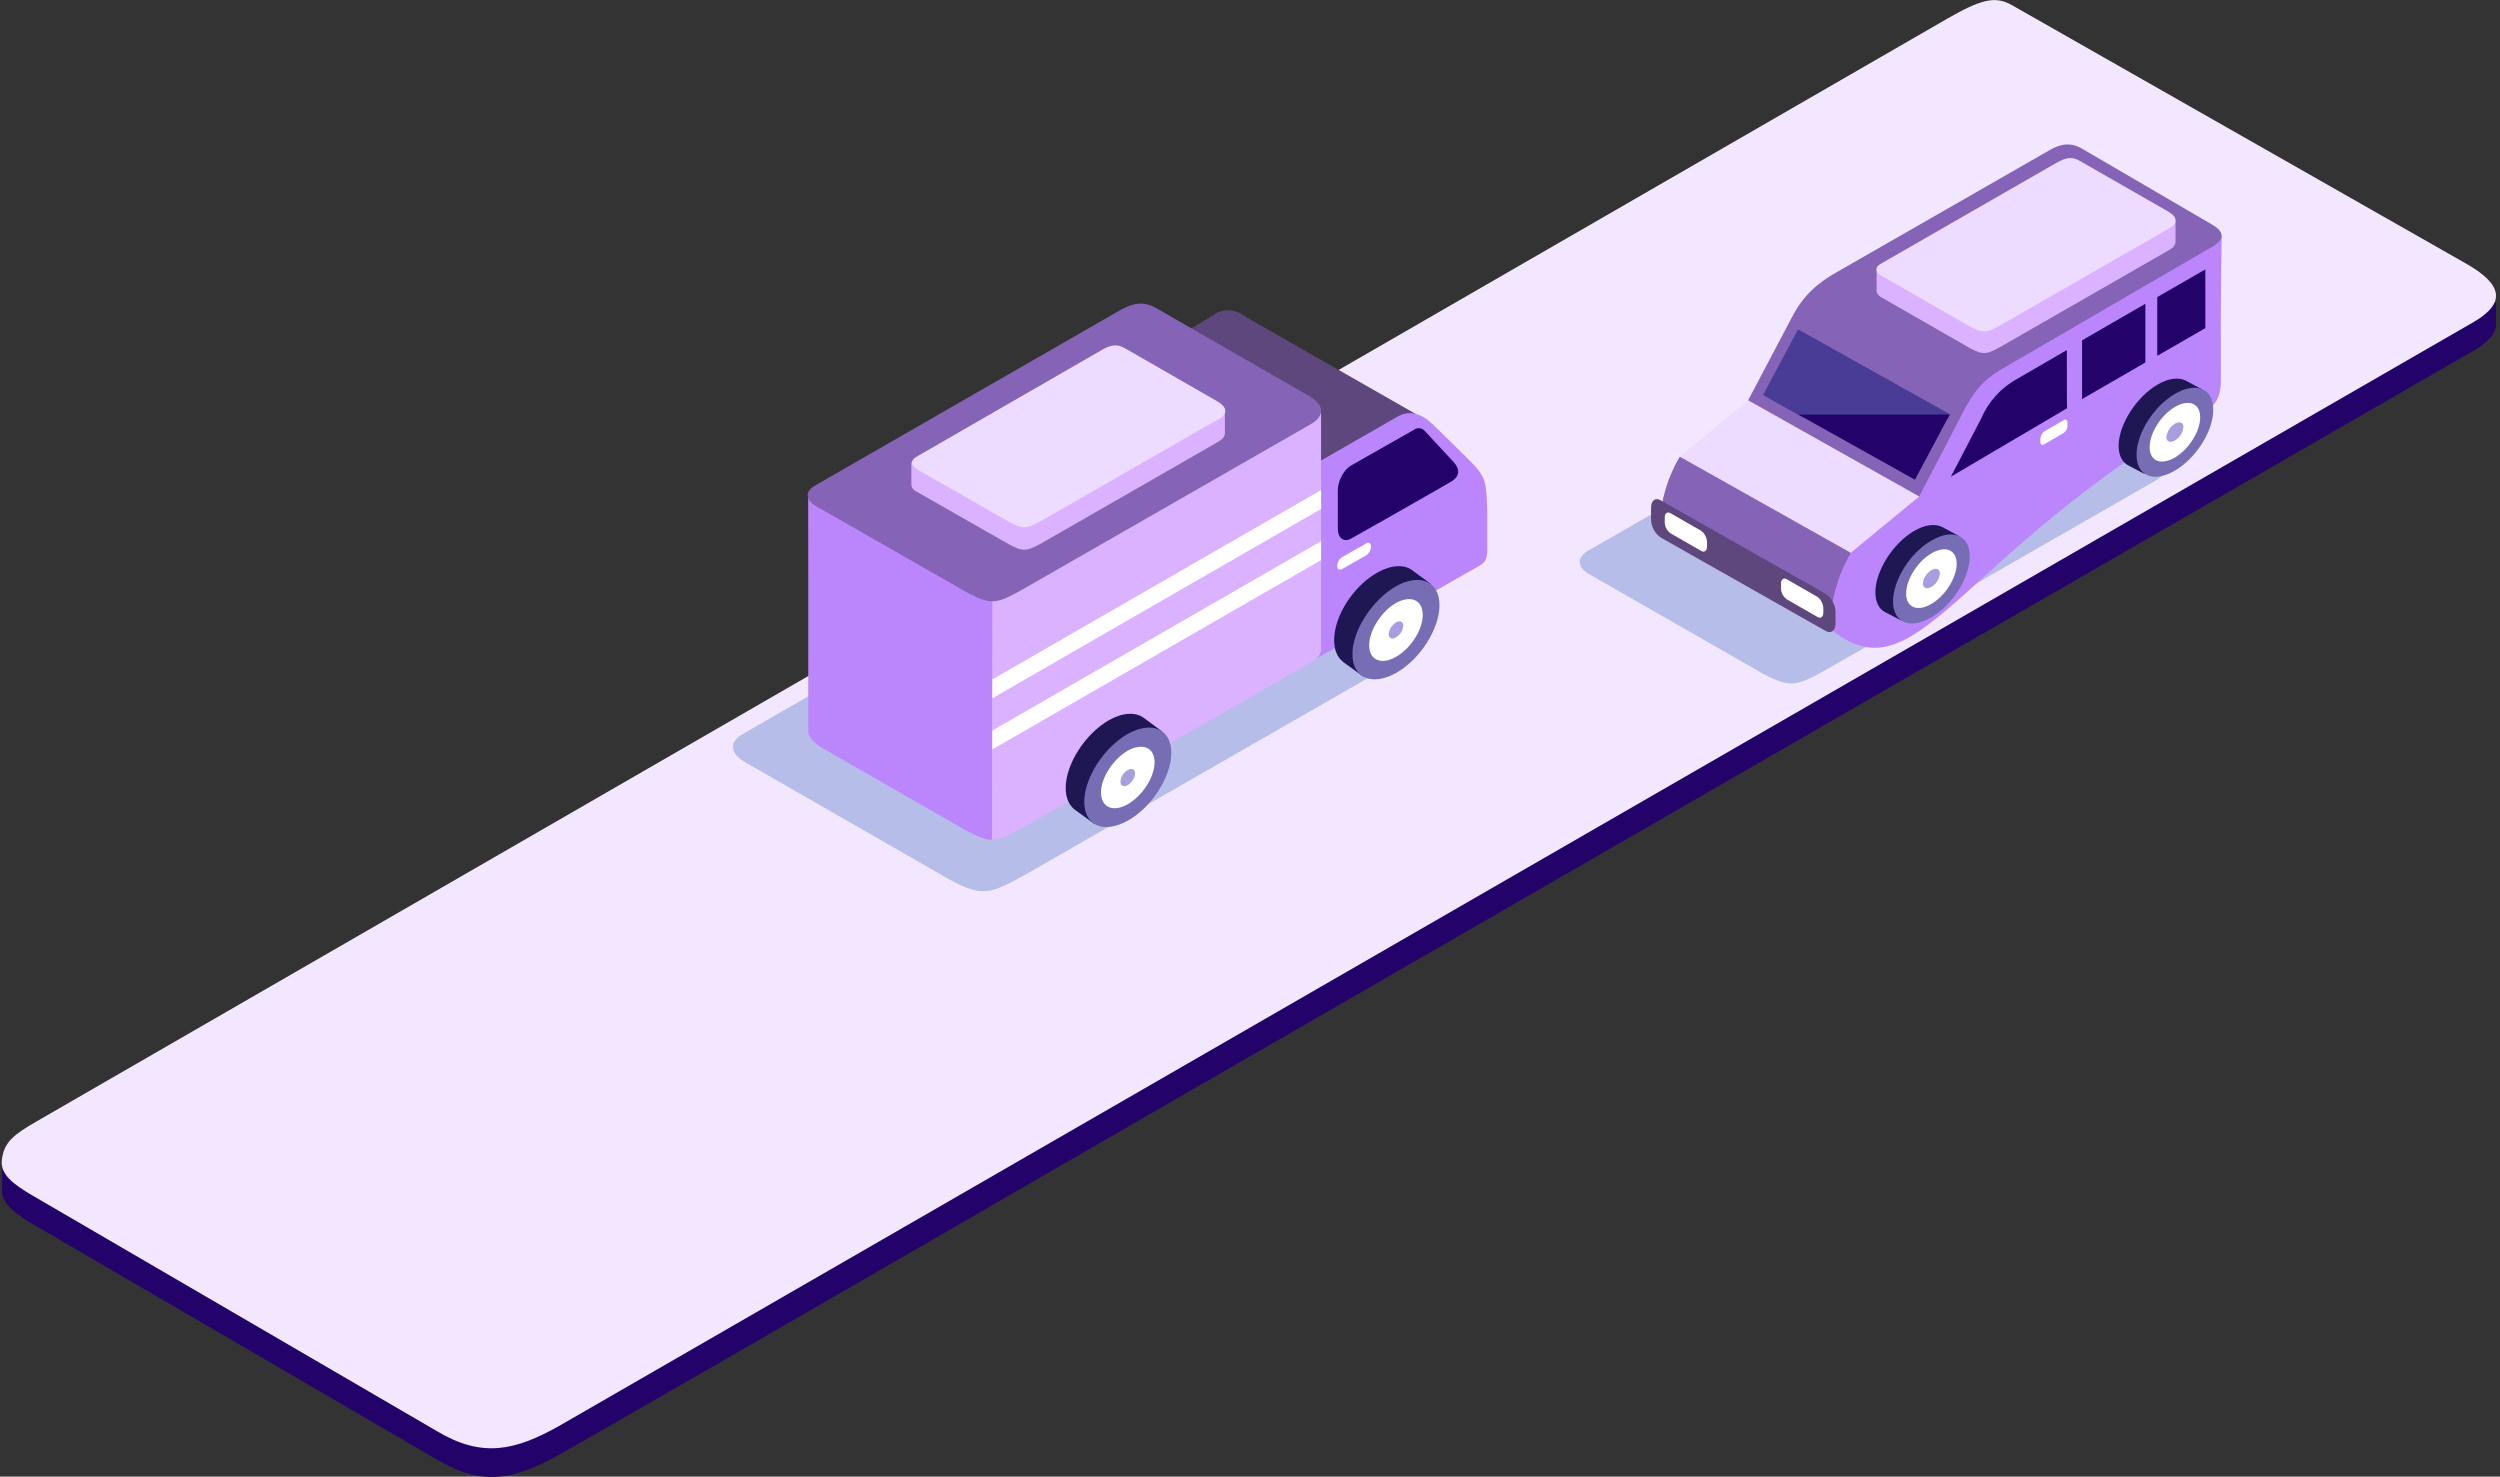 <?xml version="1.0" encoding="utf-8"?>
<!-- Generator: Adobe Illustrator 25.0.1, SVG Export Plug-In . SVG Version: 6.00 Build 0)  -->
<svg version="1.1" id="Group_129" xmlns="http://www.w3.org/2000/svg" xmlns:xlink="http://www.w3.org/1999/xlink" x="0px" y="0px"
	 viewBox="0 0 821.3 485.1" style="enable-background:new 0 0 821.3 485.1;" xml:space="preserve">
<rect x="0" y="0" width="821.3" height="485.1" fill="#333333" stroke="none"/>
<style type="text/css">
	.st0{fill-rule:evenodd;clip-rule:evenodd;fill:#23036A;}
	.st1{fill-rule:evenodd;clip-rule:evenodd;fill:#F2E7FE;}
	.st2{fill-rule:evenodd;clip-rule:evenodd;fill:#B5BDE8;}
	.st3{fill-rule:evenodd;clip-rule:evenodd;fill:#BB86FC;}
	.st4{fill-rule:evenodd;clip-rule:evenodd;fill:#8563B7;}
	.st5{fill-rule:evenodd;clip-rule:evenodd;fill:#EDDCFF;}
	.st6{fill-rule:evenodd;clip-rule:evenodd;fill:#483C96;}
	.st7{fill-rule:evenodd;clip-rule:evenodd;fill:#1F1754;}
	.st8{fill-rule:evenodd;clip-rule:evenodd;fill:#766DB5;}
	.st9{fill-rule:evenodd;clip-rule:evenodd;fill:#FFFFFF;}
	.st10{fill-rule:evenodd;clip-rule:evenodd;fill:#A69EDE;}
	.st11{fill-rule:evenodd;clip-rule:evenodd;fill:#5D477C;}
	.st12{fill-rule:evenodd;clip-rule:evenodd;fill:#DBB2FF;}
</style>
<g id="Group_128">
	<path id="Path_735" class="st0" d="M12.2,377.6c-4.1,2.4-7,4.3-8.9,6.4c-0.9-0.2-1.8-0.1-2.6,0.2v5.9v0.3c-0.1,0.6-0.1,1.1,0,1.7
		l0,0c0.5,3.7,4.3,6.6,10.5,10.3l132.5,77.2c14.9,8.9,25.7,6.3,40-1.7c9.5-5.3,74.8-42.9,195.6-112.8l433.5-250c5.1-3,7.4-5.9,7.2-9
		l0,0c0-4.3,0-6.5,0-6.5c-1.4-1.5-3.5-1.9-5.3-1.2l-0.4,0.2c-1.4-1-2.9-1.9-4.4-2.8l-149-84.8c-5.5-3.1-10.4-1.6-21.2,4.6
		L12.2,377.6z"/>
	<g>
		<path id="Path_736-2" class="st1" d="M12.2,368.3c-7.6,4.4-10.9,6.8-11.6,12.8c-0.5,4.6,3.4,7.8,10.5,11.9l132.5,77.2
			c14.9,8.9,25.7,6.3,40-1.7l629.2-362.8c10.5-6.2,9.5-12.3-3-19.3l-149-84.8c-5.5-3.1-10.4-1.6-21.2,4.6L12.2,368.3z"/>
	</g>
	<path id="Path_737" class="st2" d="M579.3,221.4c9.1,4.8,11,4.1,22.2-2.3l100-57.4l6.3-3.6c6.1-3.4,5.6-7.6-0.3-11L651,114.6
		c-5.5-3.3-9.4-2.6-15.9,1.2L521.6,181c-3.7,2.2-3.5,5.3,0.6,7.7L579.3,221.4z"/>
	<path id="Path_738" class="st3" d="M642.4,117.2c-46.4,43.9-60.1,73.7-41.1,89.4c28.6,23.5,41.1-23.9,123-71.5
		c3.9-2,5.3-5.2,5.3-10c-0.1-31.2,0.2-46.4,0.3-47.6L642.4,117.2z"/>
	<path id="Path_739" class="st4" d="M551.8,150.1c21.6,4.3,41.3,15.4,56.2,31.6c-4.4,7.6-6.8,16.2-6.7,24.9L545.1,175
		C545.1,166.2,547.4,157.6,551.8,150.1"/>
	<path id="Path_740" class="st5" d="M574.3,131.5c30.4,9.6,49.1,20.2,56.2,31.6l-22.5,18.5l-56.2-31.6L574.3,131.5"/>
	<path id="Path_741" class="st4" d="M574.3,131.5l56.2,31.6l14.2-27.3c3-5.7,5.7-10.5,13.5-14.9l68.5-39.8c4.3-2.5,4.2-5-0.3-7.5
		l-42.3-24.7c-3.5-2.1-6.9-1.9-10.9,0.5l-69.6,39.9c-6.4,3.6-11.2,7.7-14.9,14.9L574.3,131.5z"/>
	<path id="Path_742" class="st6" d="M640.6,136.1l-49.9-27.9l-11.5,21.6l13,7.3c0.9-0.1,1.8-0.1,2.8-0.1c2.1,0,4.2,0.3,6.2,1
		c0.5,0.1,1,0.3,1.6,0.4c0.3,0.1,0.6,0.2,0.9,0.3c0.7,0.1,1.3,0.3,2,0.5c0.4,0.1,0.8,0.2,1.2,0.4s0.8,0.2,1.2,0.3
		c2.1,0.6,4.1,1.2,6.2,1.8c0.5,0.1,1,0.2,1.5,0.4s0.8,0.2,1.2,0.3c0.6,0.2,1.3,0.3,1.9,0.6c1.4,0.4,2.8,0.9,4.2,1.3l-2.6-1.1h7.1
		c0.4-0.1,0.8-0.2,1.3-0.3s0.8-0.3,1.2-0.4s1-0.4,1.5-0.6c0.7-0.4,1.5-0.7,2.3-1l0.5-0.3c1.7-1.3,3.6-2.4,5.6-3.1L640.6,136.1z"/>
	<path id="Path_743" class="st0" d="M679.1,134.1l-38.2,22.5l9.9-19c2.4-5.6,6.6-10.3,12-13.2l16.2-9.4
		C679,127.7,679,134.1,679.1,134.1"/>
	<path id="Path_744" class="st0" d="M684,111.8l20.8-12v19.3l-20.8,12V111.8z"/>
	<path id="Path_745" class="st0" d="M708.7,97.6l15.8-9.1v19.3l-15.8,9.1V97.6z"/>
	<path id="Path_746" class="st7" d="M628.7,174.5c3.7-2.2,7-2.5,9.3-1.4l0.2,0.1l0,0l5.2,2.8c-0.5,0.8-1.4,1.3-2.4,1.4
		c0.2,0.7,0.2,1.5,0.2,2.2c0,7-5.6,15.9-12.6,20c-1.3,0.8-2.8,1.4-4.3,1.8c0.4,0.7,0.5,1.6,0.2,2.4l-5.2-2.7l0,0
		c-2-1-3.2-3.3-3.2-6.5C616.1,187.6,621.8,178.6,628.7,174.5"/>
	<path id="Path_747" class="st8" d="M634.5,177.6c7-4.1,12.6-1.8,12.6,5.2s-5.6,15.9-12.6,20s-12.6,1.8-12.6-5.2
		S627.5,181.6,634.5,177.6"/>
	<path id="Path_748" class="st9" d="M634.5,181.8c4.6-2.7,8.3-1.2,8.3,3.4s-3.7,10.5-8.3,13.2s-8.3,1.2-8.3-3.4
		S629.9,184.5,634.5,181.8"/>
	<path id="Path_749" class="st10" d="M634.5,187.3c1.5-0.9,2.8-0.4,2.8,1.1c-0.2,1.8-1.2,3.5-2.8,4.4c-1.5,0.9-2.8,0.4-2.8-1.1
		C631.8,190,632.9,188.3,634.5,187.3"/>
	<path id="Path_750" class="st7" d="M708.7,126.4c3.7-2.2,7-2.5,9.3-1.4l0.2,0.1l0,0l5.2,2.8c-0.5,0.8-1.4,1.3-2.4,1.4
		c0.2,0.7,0.2,1.5,0.2,2.2c0,7-5.6,15.9-12.6,20c-1.3,0.8-2.8,1.4-4.3,1.8c0.4,0.7,0.5,1.6,0.2,2.4l-5.3-2.8l0,0
		c-2-1-3.2-3.3-3.2-6.5C696.1,139.4,701.8,130.5,708.7,126.4"/>
	<path id="Path_751" class="st8" d="M714.5,129.4c7-4.1,12.6-1.8,12.6,5.2c0,7-5.6,15.9-12.6,20s-12.6,1.8-12.6-5.2
		S707.5,133.5,714.5,129.4"/>
	<path id="Path_752" class="st9" d="M714.5,133.7c4.6-2.7,8.3-1.2,8.3,3.4s-3.7,10.5-8.3,13.2s-8.3,1.2-8.3-3.4
		S709.9,136.4,714.5,133.7"/>
	<path id="Path_753" class="st10" d="M714.5,139.2c1.5-0.9,2.8-0.4,2.8,1.1c-0.2,1.8-1.2,3.5-2.8,4.4c-1.5,0.9-2.8,0.4-2.8-1.1
		C711.9,141.8,712.9,140.2,714.5,139.2"/>
	<path id="Path_754" class="st9" d="M671.5,141.8l6.5-3.8c0.7-0.4,1.2,0,1.2,0.9v1c0,0.9-0.4,1.7-1.2,2.3l-6.5,3.8
		c-0.7,0.4-1.2,0-1.2-0.9v-1C670.4,143.2,670.8,142.4,671.5,141.8"/>
	<path id="Path_755" class="st11" d="M545.6,164.4l54.2,30.7c2,1.4,3.2,3.7,3.2,6.1v3.7c0,2.3-1.5,3.4-3.2,2.4l-54.2-30.7
		c-2-1.4-3.2-3.7-3.2-6.1v-3.7C542.4,164.4,543.9,163.3,545.6,164.4"/>
	<path id="Path_756" class="st9" d="M597.1,196.1l-10.1-5.8c-1-0.6-1.9,0-1.9,1.4v1.6c0,1.4,0.7,2.7,1.9,3.6l10.1,5.8
		c1,0.6,1.9,0,1.9-1.4v-1.6C598.9,198.3,598.2,196.9,597.1,196.1"/>
	<path id="Path_757" class="st9" d="M558.9,174.4l-10.1-5.8c-1-0.6-1.9,0-1.9,1.4v1.6c0,1.4,0.7,2.7,1.9,3.6l10.1,5.8
		c1,0.6,1.9-0.1,1.9-1.4V178C560.7,176.6,560,175.2,558.9,174.4"/>
	<path id="Path_758" class="st12" d="M647.2,114.4c4.6,2.4,5.6,2.1,11.3-1.2l54-31c1.5-0.8,2.2-1.8,2.2-2.7l0,0c0-0.2,0-2.4,0-6.8
		c-1.9-0.9-4.1-0.1-5,1.8c0,0,0,0,0,0c-0.1,0.2-0.1,0.3-0.2,0.5l-25.9-14.9c-2.8-1.7-4.8-1.3-8.1,0.6l-50.8,29.2
		c-1.3-2.5-4.3-3.5-6.9-2.3c0,0,0,0,0,0c-0.5,0.2-0.9,0.5-1.3,0.9c0,0,0,2.3,0,6.8c0,0.2,0,0.3,0,0.5c0.2,0.8,0.8,1.5,1.6,1.9
		L647.2,114.4z"/>
	<path id="Path_759" class="st5" d="M647.2,107.3c4.6,2.4,5.6,2.1,11.3-1.2l54-31c3.1-1.7,2.9-3.8-0.2-5.6l-28.8-16.5
		c-2.8-1.7-4.8-1.3-8.1,0.6l-57.6,33.1c-1.9,1.1-1.8,2.7,0.3,3.9L647.2,107.3z"/>
	<path id="Path_760" class="st0" d="M590.8,136.2l38.3,21.4l11.4-21.4H590.8z"/>
	<path id="Path_761" class="st2" d="M312.2,289.1c10.8,5.7,13,4.8,26.3-2.7l118.5-68l0,0l7.5-4.3c7.3-4.1,6.7-9-0.4-13.1l-67-38.5
		c-6.6-3.9-11.1-3.1-18.8,1.4l-134.4,77.3c-4.4,2.6-4.1,6.2,0.7,9.1L312.2,289.1z"/>
	<path id="Path_762" class="st11" d="M371,120.3c-2.4,32.6,0.9,53.2,10,62l43.1-26.1c4.3,1.6,9,2.3,13.6,2.1
		c13.4-0.7,24.3-9.5,27.4-22.3l-55.5-31.7c-0.9-0.7-1.9-1.3-3-1.7l0,0c-2.2-1-4.8-0.9-7,0.3L371,120.3z"/>
	<path id="Path_763" class="st3" d="M429.1,154.1c-5.7,32.6-4.4,53.2,3.8,62l53.4-30.4c2-1.1,2.3-2.9,2.3-5c0-1.5,0-5.8,0-13
		c-0.4-10.3-0.2-11-7.7-18.3l-10.3-10.1c-3.8-3.6-7.5-4.5-11.2-2.6L429.1,154.1z"/>
	<path id="Path_764" class="st12" d="M322.6,275.2c4.5,1.5,7.2,0.2,14.8-4.1l92.8-53.2c2.6-1.4,3.8-3,3.8-4.6v-0.1
		c0-1.9,0-27.8,0-77.9c-63.7,22.3-102,41.8-114.8,58.4c1.5,2.9,2.3,6.1,2.3,9.4v23.1c0,1.2-0.1,2.5-0.4,3.7v2c0,1.3-0.1,2.5-0.4,3.8
		v5.5c0,1.3-0.1,2.5-0.4,3.8v8.1c0.3,1.6,0.4,3.2,0.6,4.8c0.1,1.3,0.2,2.5,0.1,3.8c0.1,0.5,0.2,1,0.2,1.6c0.3,1.5,0.5,3.1,0.7,4.7
		c0,0.3,0.1,0.6,0.1,0.9c0.3,1.4,0.4,2.8,0.4,4.1L322.6,275.2"/>
	<path id="Path_765" class="st3" d="M265.5,163.2c33.8,7.9,54,19.3,60.5,34.4c-0.1,23.9-0.1,50-0.1,78.3c-1.6,0.1-4.2-0.8-7.9-2.7
		l-47.4-27.2c-2.9-1.7-5.1-3.5-5.1-6.2C265.5,233.5,265.6,208.2,265.5,163.2"/>
	<path id="Path_766" class="st4" d="M318,194.8c8,4.2,9.6,3.6,19.4-2l92.8-53.2c5.4-3,4.9-6.6-0.3-9.6l-49.4-28.4
		c-4.8-2.9-8.2-2.3-13.9,1.1l-99,56.9c-3.2,1.9-3,4.6,0.5,6.7L318,194.8z"/>
	<path id="Path_767" class="st7" d="M364.3,236.6c4.6-2.6,8.8-2.7,11.4-0.8l0,0l6.1,4.5c-0.9,0.8-2.1,1.1-3.3,0.9
		c0.1,0.5,0.1,1.1,0.1,1.6c0,7.9-6.4,17.9-14.3,22.3c-1.3,0.7-2.6,1.3-4,1.7c0.5,1.4,0.2,2.9-0.6,4l-6.6-4.8l0,0l-0.1-0.1l0,0
		c-1.8-1.4-2.9-3.8-2.9-7C350.1,251,356.5,241.1,364.3,236.6"/>
	<path id="Path_768" class="st8" d="M370.5,241.1c7.9-4.4,14.3-1.6,14.3,6.2s-6.4,17.9-14.3,22.3s-14.3,1.7-14.3-6.2
		C356.2,255.6,362.6,245.6,370.5,241.1"/>
	<path id="Path_769" class="st9" d="M370.5,246.6c4.9-2.7,8.8-1,8.8,3.8s-3.9,11-8.8,13.8s-8.8,1-8.8-3.9
		C361.7,255.5,365.7,249.4,370.5,246.6"/>
	<path id="Path_770" class="st10" d="M370.5,253c1.3-0.8,2.4-0.3,2.4,1.1c-0.1,1.6-1.1,3-2.4,3.8c-1.3,0.8-2.4,0.3-2.4-1.1
		C368.2,255.2,369.1,253.8,370.5,253"/>
	<path id="Path_771" class="st7" d="M452.5,188.1c4.6-2.6,8.8-2.7,11.4-0.8l0,0l6.1,4.5c-0.9,0.8-2.1,1.1-3.3,0.9
		c0.1,0.5,0.1,1.1,0.1,1.6c0,7.9-6.4,17.9-14.3,22.3c-1.3,0.7-2.6,1.3-4,1.7c0.5,1.4,0.2,2.9-0.6,4l-6.6-4.8l0,0l-0.1-0.1l0,0
		c-1.8-1.4-2.9-3.8-2.9-7C438.2,202.5,444.6,192.5,452.5,188.1"/>
	<path id="Path_772" class="st8" d="M458.6,192.6c7.9-4.4,14.3-1.6,14.3,6.2s-6.4,17.9-14.3,22.3s-14.3,1.6-14.3-6.2
		S450.8,197.1,458.6,192.6"/>
	<path id="Path_773" class="st9" d="M458.6,198.1c4.9-2.7,8.8-1,8.8,3.9s-3.9,11-8.8,13.8s-8.8,1-8.8-3.8S453.8,200.8,458.6,198.1"
		/>
	<path id="Path_774" class="st10" d="M458.6,204.5c1.3-0.8,2.4-0.3,2.4,1.1c-0.1,1.6-1.1,3-2.4,3.8c-1.3,0.8-2.4,0.3-2.4-1.1
		C456.4,206.7,457.3,205.3,458.6,204.5"/>
	<path id="Path_775" class="st0" d="M443.9,152.9l20.6-11.7c1-0.8,2.5-0.7,3.4,0.2l0,0l9.1,9.8c3,3,2.7,5.5-0.9,7.4l-6.1,3.5
		l-14.2,8.1l-11.9,6.7c-2.4,1.4-4.4-0.1-4.4-3.3v-12.5C439.5,158,441.5,154.2,443.9,152.9"/>
	<path id="Path_776" class="st9" d="M440.8,183.1l8.1-4.6c0.8-0.5,1.5,0,1.5,1.1c0,1.1-0.6,2.1-1.5,2.8l-8.1,4.6
		c-0.8,0.4-1.5,0-1.5-1.1C439.4,184.7,439.9,183.7,440.8,183.1"/>
	<path id="Path_777" class="st12" d="M331.6,178.9c4.9,2.6,5.9,2.2,11.9-1.2l56.6-32.5c1.6-0.9,2.3-1.9,2.3-2.9l0,0
		c0-0.2,0-2.5,0-7.1c-2-0.9-4.3-0.1-5.2,1.9c-0.1,0.2-0.1,0.3-0.2,0.5l-27.2-15.6c-3-1.8-5-1.4-8.5,0.7L308,153.3
		c-1.3-2.6-4.6-3.7-7.2-2.4c-0.5,0.3-1,0.6-1.4,1c0,0,0,2.4,0,7.1c0,0.2,0,0.3,0,0.5c0.2,0.9,0.8,1.6,1.7,2L331.6,178.9z"/>
	<path id="Path_778" class="st9" d="M326,229.4l108-62.2v-6.2l-108,62.2V229.4z"/>
	<path id="Path_779" class="st9" d="M326,246.2L434,184v-6.2l-108,62.2V246.2z"/>
	<path id="Path_780" class="st5" d="M331.6,171.5c4.9,2.6,5.9,2.2,11.9-1.2l53.3-30.6l0,0l3.4-1.9c3.3-1.8,3-4-0.2-5.9l-30.1-17.3
		c-3-1.8-5-1.4-8.5,0.7l-60.4,34.8c-2,1.2-1.8,2.8,0.3,4.1L331.6,171.5z"/>
</g>
</svg>
